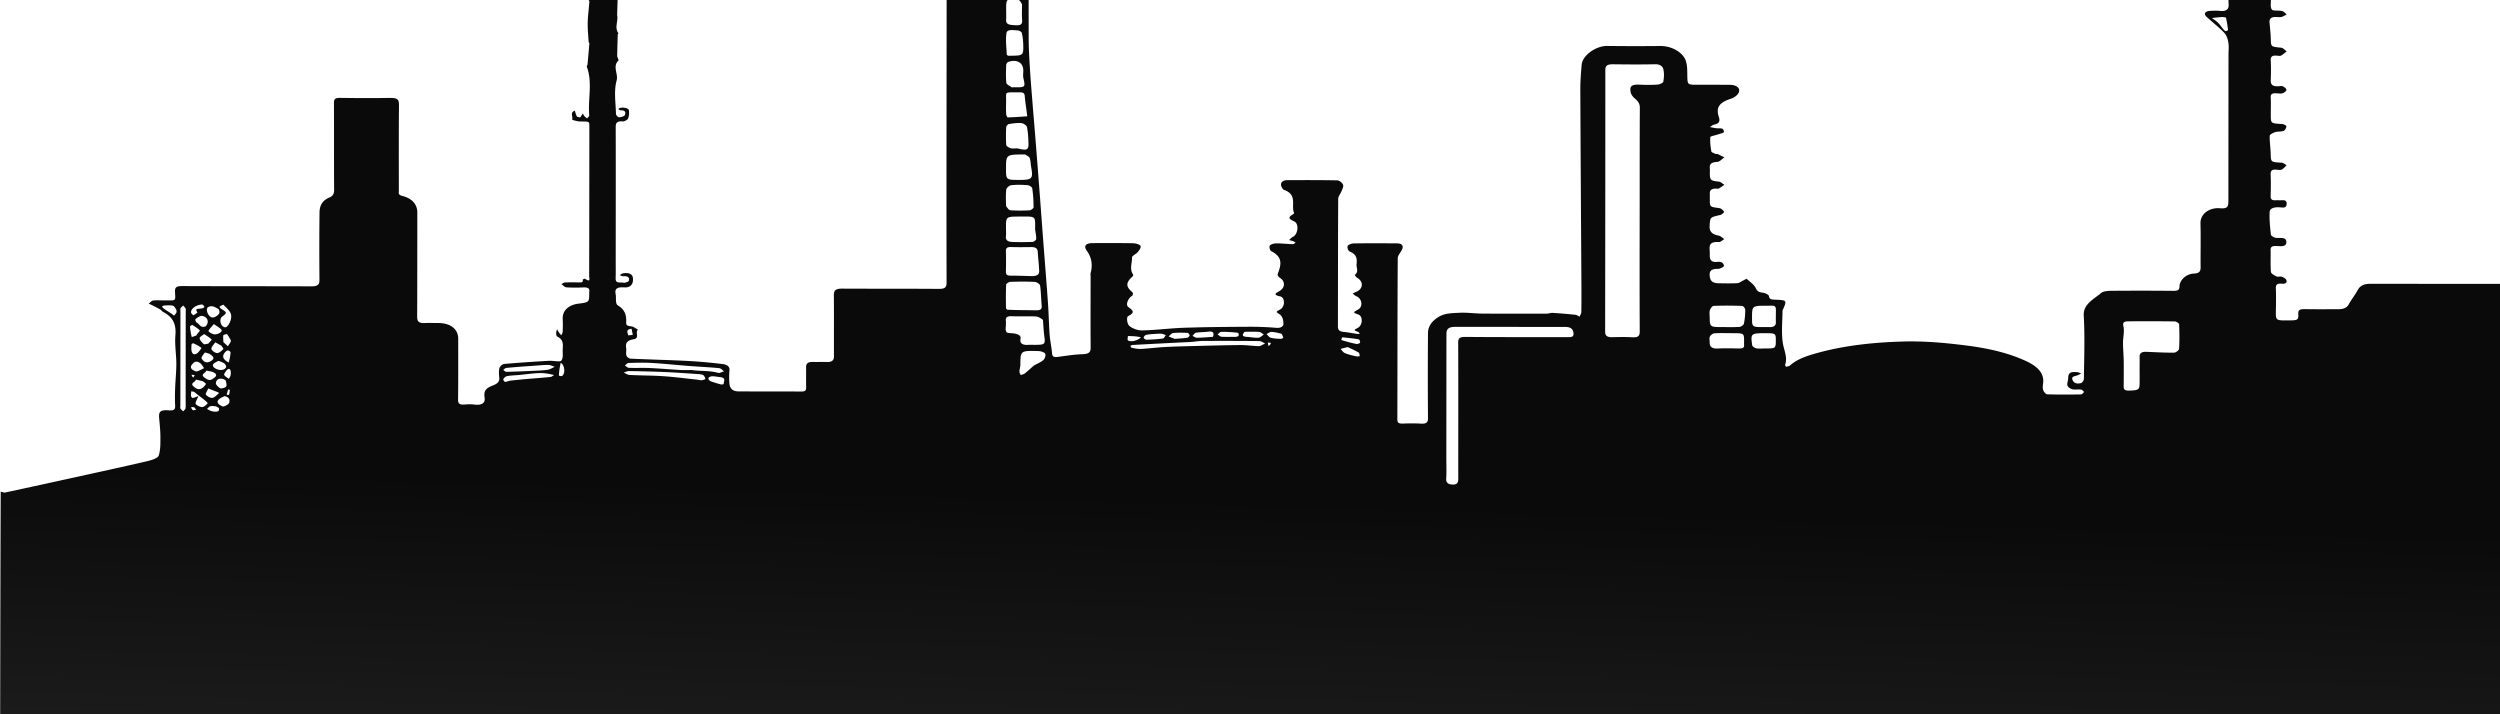 <svg xmlns="http://www.w3.org/2000/svg" preserveAspectRatio="xMidYMid slice" viewBox="0 0 1000 400" width="1400" height="400" fill="none">
  <path fill="url(#filter_linear)" d="M229.925 101.384c-2.125.878-.58 2.464-1.061 3.715 1.014.221 2.024.617 3.044.633 4.132.068 3.84-.284 3.836 2.936-.023 19.676-.028 39.352-.078 59.027-.002.673.773 2.644-1.686.933-.087-.061-.909.293-.888.384.277 1.185-.675 1.117-1.704 1.097-1.793-.035-3.59-.06-5.378.018-.492.021-.955.424-1.431.651.642.451 1.243 1.241 1.934 1.292 2.272.167 4.583.144 6.868.043 1.879-.084 2.585.473 2.312 1.865-.026.133-.004.271-.004.407.001 3.503.041 3.699-4.235 4.209-3.958.471-6.53 2.752-6.372 6.104.084 1.762.051 3.528-.016 5.291-.017.431-.379.853-.582 1.28-.326-.412-.678-.812-.971-1.237-.268-.389-.472-.804-.704-1.208-.121.49-.343.981-.333 1.47.01.5.028 1.26.421 1.454 2.766 1.368 2.223 3.466 2.173 5.439-.038 1.453.311 3.182-.591 4.245-.496.584-3.236-.067-4.945.033-5.958.35-11.916.73-17.851 1.256-.739.066-1.754 1.011-1.912 1.654-.305 1.245-.204 2.573-.063 3.853.173 1.562-.763 2.399-2.49 3.067-3.126 1.207-3.756 2.278-3.366 5.048.292 2.073-1.277 3.004-4.12 2.617-1.282-.174-2.648-.111-3.958-.013-1.926.143-2.567-.376-2.549-1.912.098-8.141.059-16.284.061-24.425.001-3.829-3.106-6.263-7.983-6.266-1.852-.002-3.708-.066-5.554.011-2.395.099-2.892-.869-2.885-2.485.057-13.908.049-27.817.058-41.726.003-3.254-2.06-5.662-6.099-6.666-1.657-.412-1.288-1.236-1.289-2.033-.009-11.398-.048-22.797.057-34.195.023-2.407-.596-3.001-3.913-2.946-6.521.109-13.049.076-19.572-.014-1.957-.027-2.534.428-2.526 1.937.064 11.67-.02 23.34.07 35.009.011 1.332-.509 2.319-1.826 2.869-3.192 1.333-3.985 3.603-4.016 6.024-.115 9.023-.1 18.048-.028 27.071.014 1.817-.801 2.481-3.188 2.472-17.192-.064-34.386-.025-51.578-.103-2.207-.01-3.081.323-3.013 2.193.147 4.064.747 3.505-4.532 3.536-1.41.008-2.853-.135-4.219.055-.666.093-1.188.793-1.775 1.218.531.254 1.072.497 1.592.763 1.062.545 2.137 1.077 3.156 1.667.395.228.577.684.981.891 4.485 2.292 5.27 5.56 4.948 9.463-.308 3.743.37 7.528.378 11.295.006 3.268-.366 6.535-.483 9.804-.083 2.329-.117 4.664.016 6.989.08 1.402-.477 2-2.351 1.845-3.713-.308-4.282.517-4.049 3.175.217 2.476.497 4.955.494 7.433-.003 2.522.096 5.125-.7 7.525-.32.966-2.788 1.772-4.47 2.163-9.57 2.228-19.193 4.318-28.805 6.436a5147.635 5147.635 0 0 1-28.16 6.138c-.458.098-1.068-.228-1.74-.357-.165 41.67-.186 83.34-.28 125.01-.004 1.394.354 1.667 2.165 1.669 359.83.242 719.659.524 1079.493.845 1.81.002 2.16-.271 2.16-1.665-.02-50.832.03-101.664.07-152.598-1.24-.311-2.53-.416-3.71-.745-13.35-3.714-26.66-7.494-40.03-11.165-2.07-.568-2.17-2.013-2.17-2.97-.03-6.888.27-13.777.42-20.666.06-2.602-.04-5.205.04-7.806.05-1.965-.86-2.994-3.51-2.857-4.04.209-8.11.038-12.17.051-2.51.007-4.4-.629-5.43-2.568-.99-1.857-2.21-3.638-3.33-5.453-.93-1.496-2.36-2.198-4.61-2.196-20.371.022-40.742-.005-61.114-.032-2.397-.003-4.142.579-5.138 2.434-1.058 1.97-2.555 3.799-3.63 5.764-.865 1.582-2.4 1.978-4.355 1.977-4.409-.002-8.82.045-13.227-.034-1.825-.033-2.713.246-2.617 1.869.145 2.443-.234 2.602-3.389 2.636-5.808.062-5.645.168-5.565-4.269.051-2.85.098-5.702-.021-8.55-.058-1.382.446-2.045 2.332-1.852 1.482.151 2.283-.427 1.867-1.49-.213-.544-1.111-1.041-1.852-1.315-.574-.212-1.561.162-2.052-.088-.911-.464-2.209-1.163-2.264-1.818-.242-2.906-.044-5.832-.126-8.748-.035-1.224.519-1.65 2.109-1.635 1.68.016 4.179.607 4.186-1.554.008-2.288-2.631-1.422-4.322-1.726-.736-.133-1.806-.796-1.859-1.274-.336-3.055-.678-6.135-.488-9.187.081-1.308 1.881-1.845 3.79-1.741 1.114.061 2.785.568 2.977-1.079.128-1.089-.144-1.877-1.922-1.742-.786.059-1.592-.036-2.379.018-1.61.109-2.116-.43-2.078-1.644.093-2.916.123-5.838-.002-8.752-.06-1.409.495-2.018 2.362-1.84.695.066 1.593.218 2.073-.035.792-.417 1.318-1.132 1.956-1.722-.657-.36-1.288-.998-1.975-1.036-4.369-.244-4.308-.202-4.393-3.587-.06-2.389-.463-4.777-.394-7.159.015-.518 1.291-1.196 2.162-1.47 1.056-.333 2.438-.118 3.411-.522.644-.267 1.06-1.199 1.092-1.847.015-.293-1.13-.858-1.788-.896-4.448-.257-4.451-.222-4.449-3.689.002-2.331.098-4.665-.028-6.991-.08-1.48.894-1.683 2.421-1.584.788.05 1.692.19 2.351-.04.662-.23 1.487-.86 1.502-1.33.016-.48-.757-1.099-1.387-1.428-.422-.22-1.201-.077-1.814-.037-2.233.145-3.13-.617-3.061-2.342.106-2.667.147-5.343-.01-8.007-.093-1.573.691-2.067 2.574-1.881.52.051 1.212.17 1.555-.024.84-.476 1.522-1.117 2.267-1.692-.741-.511-1.42-1.39-2.234-1.471-4.102-.411-4.05-.34-4.134-3.56-.058-2.185-.319-4.367-.505-6.55-.128-1.5.696-2.266 2.72-2.174.703.031 1.469.137 2.101-.028.747-.194 1.381-.646 2.064-.986-.613-.474-1.125-1.191-1.859-1.37-1.347-.328-3.616.024-4.068-.562-.742-.962-.406-2.445-.408-3.71-.014-8.618.003-17.236.009-25.855.002-1.516.027-3.032-.003-4.549-.031-1.599-1.11-2.43-3.202-2.436-3.704-.01-7.408-.027-11.112-.003-2.207.014-3.106.994-2.623 2.721.073.26.01.542.01.813l-.018 22.598c-.002 2.785-.126 5.573.037 8.352.107 1.82-.834 2.83-3.318 2.584-1.388-.138-2.825-.095-4.227-.011-1.809.108-2.52 1.207-1.388 2.27 2.334 2.19 4.991 4.19 7.155 6.47 1.007 1.06 1.429 2.567 1.657 3.917.276 1.625.063 3.298.062 4.95l-.038 48.657c-.003 3.349.007 6.697-.012 10.046-.013 2.244-.595 2.847-3.377 2.631-4.249-.33-7.887 2.248-7.782 6.057.161 5.833-.003 11.672.055 17.508.016 1.564-.369 2.482-2.801 2.579-2.922.116-5.612 2.594-5.645 5.093-.019 1.438-.635 1.818-2.444 1.802-8.289-.073-16.58-.079-24.869-.012-1.357.011-3.179.169-3.977.834-3.137 2.614-7.281 4.561-7.014 9.105.494 8.398.157 16.825.07 25.24-.007.612-.628 1.597-1.242 1.751-1.28.321-2.633.202-3.258-1.151-.771-1.67 1.025-1.573 2.071-2.032.465-.203.904-.44 1.355-.661-.517-.186-1.017-.491-1.555-.538-2.942-.256-3.628.286-3.685 2.637-.022.91-.524 1.868-.274 2.71.177.599 1.142 1.293 1.945 1.492 1.039.257 2.288-.034 3.403.11.486.063 1.192.62 1.198.958.006.34-.726.981-1.147.988-4.496.069-8.998.102-13.488-.043-.588-.019-1.388-1.037-1.609-1.689-.279-.826-.168-1.759-.048-2.631.594-4.339-2.56-7.017-6.924-9.026-7.376-3.396-15.479-5.123-23.931-6.197-8.405-1.067-16.826-1.817-25.323-1.565-11.51.342-22.909 1.514-33.808 4.488-4.087 1.115-8.276 2.412-11.28 5.115-.328.295-1.032.343-1.561.506-.124-.284-.428-.605-.344-.846 1.023-2.941-.439-5.668-.898-8.51-.691-4.277-.181-8.67-.156-13.013.002-.302.208-.607.336-.906 1.416-3.304 1.37-3.391-3.339-3.582-1.35-.056-2.253-.07-2.431-1.451-.069-.533-1.573-1.254-2.521-1.357-1.619-.176-2.177-.626-2.767-1.848-.674-1.395-2.337-2.513-3.649-3.701-.044-.039-.932.49-1.442.737-.755.366-1.5.98-2.291 1.022-2.457.133-4.935.076-7.403.036-2.578-.042-3.474-.959-3.633-3.146-.14-1.921.827-2.641 3.32-2.616.839.008 2.428-.834 2.39-1.212-.092-.922-.842-1.807-2.573-1.587-2.472.313-3.102-.873-3.098-2.468.001-.475.009-.95 0-1.425-.04-1.997-.776-4.303 3.628-4.028.686.043 1.463-.776 2.198-1.197-.777-.484-1.468-1.24-2.345-1.402-2.963-.545-3.688-1.915-3.53-4.108.23-3.2.077-3.166 4.234-4.128.664-.153 1.672-1.078 1.541-1.294-.367-.603-1.173-1.356-1.938-1.457-3.758-.497-3.773-.429-3.771-3.443.001-.814.019-1.629-.001-2.443-.034-1.334.818-1.953 2.53-1.91.353.009.812.112 1.039-.017.796-.456 1.512-.994 2.258-1.5-.741-.444-1.426-1.19-2.232-1.278-3.204-.347-3.555-.562-3.584-3.177-.008-.746.063-1.496-.012-2.238-.173-1.691.716-2.341 2.983-2.472 1.005-.059 1.905-1.172 2.853-1.806-.906-.451-1.801-.919-2.729-1.342-.197-.089-.583.065-.772-.027-.626-.305-1.651-.624-1.72-1.019-.329-1.891-.551-3.816-.418-5.712.026-.368 1.801-.667 2.773-.99.898-.299 1.887-.501 2.641-.943.197-.115-.141-1.233-.57-1.413-.676-.282-1.647-.117-2.477-.221-.852-.107-1.684-.309-2.524-.47.584-.342 1.108-.865 1.764-.995 2.443-.486 2.185-1.899 1.776-3.165-1.171-3.62.183-5.623 4.683-7.1 3.313-1.088 4.762-3.923 2.155-5.156-.606-.287-1.403-.46-2.115-.466-4.585-.044-9.171-.028-13.757-.032-3.276-.003-3.434-.186-3.522-2.789-.075-2.253.089-4.582-.602-6.735-1.007-3.137-5.285-6.03-10.302-5.98-7.053.07-14.111.072-21.164-.02-4.391-.058-9.872 3.65-10.215 7.542-.299 3.398-.55 6.808-.536 10.212.108 26.003.289 52.007.439 78.01.02 3.575.031 7.151-.039 10.725-.012.603-.462 1.2-.71 1.8-.55-.262-1.07-.695-1.656-.756a218.39 218.39 0 0 0-9.056-.758c-.802-.05-1.636.305-2.456.307-8.554.018-17.109.037-25.662-.024-3.103-.022-6.225-.492-9.299-.326-2.755.149-5.658.115-8.122 1.586-2.829 1.689-4.342 3.858-4.362 6.521a2082.797 2082.797 0 0 0-.005 33.999c.016 1.806-.658 2.376-2.959 2.23-2.365-.151-4.762-.097-7.138-.018-1.575.053-2.155-.35-2.152-1.593.05-21.512.029-43.025.151-64.537.007-1.166 1.185-2.314 1.727-3.496.713-1.554-.045-2.447-2.145-2.46-5.732-.036-11.466-.064-17.196.023-.864.013-2.274.554-2.431 1.042-.217.675.219 1.958.892 2.235 2.86 1.175 2.896 3.029 2.685 5.078-.143 1.387.985 2.873-.634 4.172-.134.108.414.963.878 1.23 2.602 1.496 2.463 4.408-.324 5.587-.506.215-.979.476-1.467.715.471.356.864.83 1.426 1.048 2.305.895 2.813 4.175.769 5.315-2.149 1.199-2.149 1.199.103 2.036 1.855.69 1.716 4.255-.206 5.294-1.761.951-1.747.93.066 1.648.322.127.475.508.705.772-.378.008-.769.065-1.134.014-1.798-.254-3.577-.616-5.387-.788-1.765-.168-2.257-.897-2.254-2.152.038-17.033.019-34.067.116-51.1.006-1.007.925-1.999 1.317-3.021.327-.853.902-1.826.629-2.59-.257-.717-1.461-1.736-2.281-1.754-6.697-.147-13.401-.11-20.103-.083-1.976.008-2.95 1.295-2.175 2.768.214.407.494.943.937 1.104 5.567 2.024 2.692 6.2 4.028 9.29.055.129-.302.422-.543.56-2.132 1.224-1.384 1.895.573 2.765 2.068.919 1.54 5.24-.501 6.183-.622.287-1.028.852-1.532 1.29.557.154 1.137.274 1.666.473.362.137.655.384.979.582-.397.209-.805.609-1.189.596-2.223-.073-4.443-.348-6.66-.329-.891.007-2.306.446-2.527.941-.285.639.053 1.923.703 2.252 4.825 2.445 3.725 5.69 2.477 9.064-.155.42.334 1.198.838 1.507 2.289 1.4 2.195 3.961-.185 5.345-1.133.658-2.884 1.435.269 2.079 2.122.435 2.072 4.121.09 5.23-2.015 1.127-1.694.876-.046 2.126 1.058.802 1.343 2.48 1.318 3.758-.015.822-.998 1.633-2.75 1.491a125.82 125.82 0 0 0-10.885-.436c-8.689.047-17.383.116-26.062.401-5.614.184-11.199.94-16.811 1.064-1.755.039-4.08-.825-5.174-1.875-.916-.88-1.144-3.48-.419-3.847 2.882-1.459 1.926-2.265.042-3.658-1.225-.906.072-3.68 1.497-4.413.351-.181.492-1.19.193-1.441-2.748-2.311-2.752-3.861.107-6.425.193-.173.202-.618.055-.843-1.416-2.162-.27-4.43-.364-6.632-.031-.726 1.693-1.426 2.361-2.259.587-.732 1.365-1.797 1.051-2.41-.296-.579-1.896-1.046-2.938-1.067-5.376-.108-10.758-.064-16.137-.058-2.826.003-3.795 1.114-2.439 2.997 2.051 2.848 2.401 5.816 1.572 8.943-.121.456-.018.948-.018 1.423-.007 9.5-.061 19.001.016 28.502.015 1.927-.899 2.498-3.363 2.576-3.17.102-6.324.618-9.467 1.037-1.477.197-2.465.243-2.593-1.278-.214-2.541-.787-5.065-.986-7.607-.288-3.671-.328-7.353-.562-11.027-.299-4.708-.68-9.413-1.037-14.118-.341-4.503-.703-9.005-1.044-13.508-.357-4.706-.696-9.412-1.05-14.118a5707.054 5707.054 0 0 0-2.096-27.015c-.341-4.231-.708-8.462-1.044-12.693-.362-4.57-.755-9.139-1.034-13.712-.25-4.08-.502-8.166-.512-12.25-.043-17.372.003-34.745.017-52.118.002-2.5-.455-2.86-3.65-2.878-5.344-.03-5.368-.03-5.326-4.19.012-1.305-.698-2.863 1.727-3.514.125-.034.161-.811-.038-.91-.676-.333-1.524-.784-2.221-.71-2.851.303-3.547-.718-3.193-2.648.296-1.607-.16-3.095-2.021-4.011-1.078-.53-2.391-1.047-3.619-1.08-3.962-.102-8.038-.605-11.804.78-1.903.701-2.69 1.987-2.684 3.703.047 14.25-.047 28.502.064 42.753.016 2.028-.815 2.613-3.263 2.4-1.481-.128-3.005-.101-4.49.01-.638.046-1.227.482-1.839.741.58.284 1.131.755 1.747.813 1.333.126 2.703.084 4.053.032 2.809-.107 3.723.514 3.722 2.629-.006 9.297-.014 18.594-.022 27.891-.023 29.317-.077 58.634-.003 87.95.006 2.113-.801 2.548-3.395 2.525-12.786-.115-25.575-.033-38.362-.107-2.489-.014-3.352.656-3.331 2.571.088 8.143-.008 16.287.049 24.43.012 1.709-.798 2.461-3.052 2.358-1.758-.081-3.529.025-5.289-.032-1.974-.065-2.858.567-2.821 2.116.063 2.713-.028 5.429.032 8.143.024 1.074-.347 1.585-1.9 1.577-8.408-.047-16.816-.005-25.224-.056-2.426-.015-3.385-1.381-3.544-2.983a28.151 28.151 0 0 1 .002-5.492c.155-1.589-1.239-2.279-2.644-2.448-4.688-.567-9.415-1.017-14.148-1.261-7.605-.393-15.228-.558-22.836-.917-.592-.028-1.476-.763-1.607-1.264-.256-.979.062-2.038-.102-3.04-.307-1.877.264-2.967 3.009-3.453 2.583-.457.416-2.724 1.739-3.83-.882-.463-1.706-1.202-2.661-1.322-1.3-.164-2.128-.257-2.072-1.484.12-2.634-.218-4.99-3.342-6.925-1.131-.7-.553-2.976-.877-4.518-.453-2.161.647-2.86 3.438-2.659 2.526.182 3.765-1.337 3.463-3.823-.184-1.513-1.56-2.18-3.942-1.81-.493.076-.902.475-1.349.724.465.158.95.477 1.391.444 1.879-.138 2.685.494 2.245 1.856-.108.336-1.005.605-1.602.737-.447.099-1.007-.154-1.493-.107-1.853.179-2.196-.573-2.152-1.791.081-2.238.026-4.479.028-6.718.014-17.848.053-35.696 0-53.544-.005-1.651.317-2.539 2.817-2.366.69.047 1.917-.623 2.123-1.145.415-1.048.494-2.237.339-3.337-.135-.96-3.044-1.388-3.992-.671-.105.08-.199.317-.169.332.302.154.637.397.953.389 1.97-.053 1.951 1.087 1.572 1.907-.219.473-1.495.84-2.325.879-.388.018-1.206-.853-1.216-1.328-.091-4.477-.907-9.096.263-13.386.751-2.752-1.774-5.515.731-8.01.137-.136-.079-.492-.154-.742-.112-.37-.358-.737-.352-1.103.048-2.9.14-5.8.237-8.699.003-.104.317-.257.286-.299-1.713-2.307-.093-4.75-.504-7.105a3.014 3.014 0 0 1-.032-.6c.084-2.9.211-5.8.248-8.7.032-2.483-.036-4.968-.061-7.452-.011-1.15-.026-2.3-.028-3.45-.001-.048.172-.098.171-.144-.087-2.612-.157-5.225-.3-7.836-.031-.559-.707-1.268-.444-1.638 1.471-2.068.433-4.078-.13-6.058-.205-.724-1.195-1.84-1.884-1.865-2.646-.098-5.354.01-7.963.368-1.607.22-2.108 1.122-1.365 2.566.553 1.076.173 2.444.144 3.681-.006.218-.548.544-.474.63 2.144 2.462-.067 5.095.513 7.685.616 2.753-.162 5.68-.202 8.533-.036 2.533.085 5.068.19 7.6.015.355.503.71.479 1.053-.199 2.82-.607 5.636-.672 8.458-.059 2.577.225 5.16.38 7.74.01.173.304.344.29.508a599.863 599.863 0 0 1-.745 8.453c-.029.31-.376.65-.279.913 2.368 6.413.381 12.955.973 19.419.038.412-.558.858-.86 1.289-.404-.352-.861-.676-1.195-1.063-.244-.282-.327-.647-.481-.975-.198.295-.395.59-.595.884-.169.248-.37.715-.505.704-.467-.037-1.173-.152-1.316-.399-.4-.694-.565-1.467-.823-2.311zM79.819 215.587c1.12.902 2.348 1.749 3.245 2.768.13.147-1.255 1.517-2.068 1.603-.837.088-2.135-.549-2.653-1.159-.356-.42.228-1.345.482-2.025.155-.415.48-.793.464-1.187-.715.263-1.413.572-2.163.749-.14.033-.68-.451-.71-.719-.074-.645.044-1.304.085-1.957.426.099.967.105 1.256.316.664.484 1.206 1.068 2.062 1.611zm576.054-79.563c-.014 17.905-.072 35.811.02 53.716.01 1.955-.769 2.444-3.132 2.306-2.629-.154-5.286-.081-7.928-.027-1.995.04-2.781-.622-2.779-2.15.051-34.929.081-69.859.077-104.788 0-1.65.847-2.25 2.956-2.226 5.64.066 11.286.123 16.921-.015 2.049-.05 3.064.885 3.322 1.926.405 1.636.277 3.393-.006 5.06-.08.471-1.452 1.098-2.287 1.153-2.363.156-4.762.146-7.132.028-3.632-.181-4.058.869-3.631 3.05.184.939.963 1.93 1.829 2.64 1.26 1.033 1.838 2.085 1.83 3.516-.066 11.801-.051 23.602-.06 35.811zm-77.317 76.085c.005-7.124.008-14.248.018-21.372.003-2.134.941-2.853 3.722-2.852 9.346.004 18.692.014 28.038.021 5.291.004 10.581-.004 15.871.018 2.08.009 3.033.863 3.196 2.462.193 1.897-1.434 1.607-2.907 1.606-13.401-.013-26.804.034-40.204-.083-2.544-.022-3.016.598-3.009 2.406.07 18.116.014 36.231.026 54.347 0 1.276-.27 2.372-2.25 2.303-1.704-.059-2.69-.701-2.582-2.284.188-2.752.056-5.518.058-8.279l.023-28.293zm277.286-7.519c-.002 2.17.048 4.342-.021 6.511-.062 1.957-.795 2.199-4.19 2.279-2.399.057-2.163-1.028-2.153-2.207.028-3.279.054-6.558.003-9.837-.037-2.364-.279-4.727-.28-7.091-.001-2.203.654-4.47.162-6.592-.411-1.773.56-1.969 2.088-1.981 6.169-.045 12.34-.045 18.508.048.6.009 1.675.757 1.693 1.182.141 3.252.173 6.513-.024 9.762-.034.565-1.302 1.543-2.01 1.548-3.715.026-7.433-.197-11.15-.34-1.869-.072-2.69.607-2.635 2.038.055 1.423.01 2.848.009 4.68zm-452.944-23.565c-.176-.215-.503-.428-.505-.644-.031-3.109-.086-6.222.063-9.328.02-.424 1.084-1.148 1.698-1.17 3.244-.115 6.507-.146 9.744.022.784.04 2.06.894 2.141 1.456.388 2.697.388 5.426.641 8.138.138 1.471-.694 1.807-2.448 1.765-3.686-.09-7.379-.033-11.334-.239zm10.065-13.43c-2.872-.07-5.744-.192-8.616-.189-1.453.002-2.02-.366-1.989-1.512.074-2.78.083-5.562.004-8.342-.035-1.243.58-1.639 2.154-1.59 2.64.081 5.288.057 7.931.017 1.863-.028 2.625.602 2.669 2.035.062 2.048.393 4.092.471 6.14.057 1.495.741 3.323-2.624 3.441zm4.219 17.513c.175 2.181.247 4.37.549 6.541.448 3.222.267 3.436-3.959 3.433-.793-.001-1.592-.05-2.377.007-2.325.168-3.56-.555-3.187-2.402.269-1.335-.859-1.762-2.065-2.065-1.177-.295-3.083-.078-3.518-.626-.63-.794-.228-2.074-.258-3.147-.012-.407.052-.819-.011-1.22-.224-1.424.353-2.077 2.428-1.99 3.162.132 6.346-.04 9.509.088.982.04 1.928.634 2.889 1.381zm266.699-1.013c0-.948-.193-1.929.066-2.833.191-.668.939-1.745 1.496-1.766 3.801-.149 7.62-.121 11.423.014.464.017 1.239 1.008 1.238 1.547-.005 1.863-.165 3.741-.548 5.578-.106.508-1.154 1.235-1.832 1.277-2.448.153-4.922.057-7.386.055-4.224-.003-4.43-.163-4.457-3.872zm-269.845-35.23c.175 1.297.485 2.596.448 3.89-.012.408-.929 1.121-1.471 1.145-2.718.116-5.453.124-8.172.019-1.581-.06-2.651-.665-2.478-2.138.143-1.208.031-2.434.032-3.652.003-4.363.004-4.345 5.613-4.364 6.471-.021 6.104-.362 6.028 5.1zm-11.634-9.375c.002-2.165-.155-4.341.099-6.488.079-.66 1.194-1.683 1.983-1.773 2.15-.245 4.393-.188 6.569-.018.695.054 1.784.794 1.855 1.29.354 2.5.514 5.022.526 7.538.002.429-1.014 1.2-1.613 1.232a65.497 65.497 0 0 1-7.636-.012c-.638-.041-1.191-.886-1.783-1.769zm7.689-20.557c.617.458 1.588.843 1.778 1.389.412 1.183.385 2.453.606 3.68.833 4.617.39 5.113-4.667 5.109-5.398-.004-5.398-.004-5.395-4.546.005-5.638.005-5.638 7.678-5.632zm66.615 74.976c1.424-.134 2.847-.379 4.271-.385a1535.47 1535.47 0 0 1 22.714.043c.793.008 1.576.626 2.365.962-.683.343-1.326.76-2.064 1.003-.446.147-1.044.053-1.57.022-2.128-.127-4.258-.404-6.383-.383-6.091.06-12.181.22-18.269.374-3.979.101-7.96.196-11.929.412-3.121.169-6.219.585-9.34.754-1.228.066-2.505-.195-3.729-.411-.288-.05-.452-.519-.673-.795.322-.131.634-.36.966-.378 7.703-.42 15.408-.817 23.641-1.218zM74.27 206.014l-.008 10.586c-.001 1.289.078 2.584-.05 3.865-.041.425-.616.818-.947 1.225-.374-.374-.84-.716-1.091-1.134-.168-.279-.032-.667-.031-1.006l.03-38.071c0-.339-.136-.727.032-1.006.252-.418.719-.758 1.094-1.132.33.408.741.793.962 1.233.149.295.028.67.028 1.009l-.02 24.431zm332.648-89.527c-.878-.001-1.845.175-2.609-.052-.738-.22-1.766-.832-1.804-1.311-.184-2.356-.138-4.727-.028-7.089.021-.45.607-1.188 1.082-1.268 1.642-.278 3.382-.526 5.02-.375.841.078 2.088.961 2.215 1.592.433 2.143.531 4.334.602 6.509.086 2.64-.613 2.959-4.478 1.994zm286.218 73.927c4.498.003 4.498.004 4.495 3.407 0 .406-.045.816.007 1.219.149 1.149-.53 1.532-1.98 1.501-2.817-.06-5.647-.135-8.452.01-2.558.133-3.383-.789-3.336-2.542.019-.745-.235-1.558.078-2.216.264-.555 1.126-1.274 1.796-1.322 2.27-.163 4.573-.059 7.392-.057zm17.204-7.927c-.001 1.15-.042 2.3.007 3.448.061 1.411-.726 2.119-2.606 2.051-.701-.025-1.405-.005-2.108-.005-4.822-.004-4.822-.004-4.819-3.751.003-4.807.003-4.802 6.176-4.802 3.217 0 3.46-.377 3.35 3.059zm-299.444-78.824c-2.6.169-5.199.37-7.803.444-.199.006-.607-.874-.632-1.351-.08-1.555-.055-3.114-.022-4.67.1-4.678-1.038-3.91 5.297-4.004 1.308-.02 2.054.158 2.152 1.385.208 2.602.658 5.193 1.008 8.196zM276.675 205.154c-1.528-.001-3.063.07-4.583-.017-4.087-.234-8.163-.602-12.253-.787-2.752-.124-5.524.024-8.281-.073-.551-.019-1.07-.594-1.605-.913.48-.36.945-1.017 1.443-1.032 3.109-.093 6.24-.188 9.336-.007 4.904.286 9.783.814 14.678 1.191 4.078.314 8.174.502 12.24.885.719.067 1.329.821 1.989 1.258-.805.233-1.789.819-2.386.64-3.261-.977-6.734-.619-10.578-1.145zM409.323 85.338c0 1.014-.188 2.053.031 3.038.828 3.727.877 3.72-3.937 3.678-.263-.002-.633.086-.773-.015-.766-.555-2.037-1.12-2.104-1.746-.248-2.351-.139-4.728-.056-7.092.016-.448.383-1.133.834-1.29 3.33-1.154 5.982.215 6.005 3.427zm-6.043-53.144c1.315.001 2.648-.092 3.939.046.581.062 1.531.574 1.545.902.122 2.786.102 5.578.013 8.366-.01.297-.676.753-1.135.842-3.941.77-5.164.029-5.162-3.035.001-1.215-.066-2.433.023-3.644.082-1.095.335-2.182.777-3.477zm-.037 47.235c-.187-.144-.53-.284-.536-.431-.107-2.881-.551-5.799-.108-8.632.26-1.666 2.83-1.115 4.466-1.06.598.02 1.576.592 1.668 1.005.355 1.61.547 3.257.574 4.893.069 4.23.021 4.23-6.064 4.225zm-.755-50.29c.002-2.437-.001-4.875.009-7.313.003-.845-.263-2.032 1.482-1.796 1.636.222 4.359-1.145 4.753 1.056.473 2.638.174 5.365.028 8.048-.02.36-1.137 1-1.688.966-1.457-.092-2.882-.484-4.584-.96zm-.017 21.582c.001-1.49-.244-3.017.109-4.456.172-.702 1.358-1.626 2.266-1.768 1.561-.245 3.751-.526 3.945 1.5.164 1.708.031 3.433.03 5.15-.001 1.039.359 2.18-.079 3.096-.866 1.814-2.609.003-3.984.302-1.796.39-2.54-.396-2.303-1.792.091-.533.016-1.083.016-2.032zm6.344 8.149c-.002 2.118-.133 4.243.037 6.353.13 1.62-.595 2.177-2.667 2.015-1.909-.15-3.881-.016-3.743-2.214.097-1.551.021-3.109.022-4.664.003-3.661.175-3.818 4.829-3.268.585.069 1.019.895 1.522 1.778zm4.649 144.559c-1.175 1.038-2.309 2.106-3.548 3.097-.402.322-1.078.442-1.628.654-.182-.463-.525-.93-.511-1.389.027-.907.37-1.809.377-2.714.042-5.671.025-5.71 7.287-5.504.945.026 2.438.551 2.649 1.085.288.732-.096 1.892-.758 2.507-.927.861-2.377 1.39-3.868 2.264zm293.43-13.004c3.168.02 3.435.223 3.438 2.62.003 3.49.003 3.49-4.419 3.487-1.143-.001-2.336.151-3.411-.059-.66-.129-1.567-.776-1.631-1.248-.647-4.802-.604-4.805 6.023-4.8zm-427.841 18.599c-4.577-.478-9.139-1.084-13.734-1.399-4.477-.307-8.991-.27-13.48-.495-.814-.041-1.583-.616-2.373-.945.734-.214 1.473-.624 2.2-.612 4.849.079 9.7.191 14.542.404 4.428.196 8.848.522 13.268.821.64.043 1.429.124 1.846.431.478.354.69.966.839 1.496.027.094-.798.404-1.268.485-.502.086-1.049.019-1.84-.186zm-57.413-1.877c-.469.271-.907.732-1.414.783-3.273.329-6.563.561-9.845.84-1.337.114-2.669.264-4.003.402-.859.089-1.725.154-2.57.295-.618.102-1.244.481-1.792.406-.325-.044-.829-.837-.679-1.098.28-.487.904-1.077 1.519-1.187 1.553-.28 3.183-.305 4.778-.455 2.758-.259 5.506-.684 8.271-.755 1.989-.051 3.999.36 5.735.769zm-8.463-3.671c2.042-.134 4.086-.362 6.128-.359.868.002 1.735.489 2.602.756-.956.412-1.86 1.048-2.88 1.189-2.094.29-4.249.343-6.383.443-3.363.157-6.729.302-10.096.368-.418.008-.852-.495-1.279-.761.412-.277.791-.754 1.242-.798 3.371-.328 6.756-.57 10.666-.838zm-124.603-19.44c2.375-1.824 2.365-1.814-.167-3.412-.309-.194-.672-.768-.603-.817.476-.328 1.513-.823 1.546-.789 1.034 1.061 2.245 2.097 2.841 3.309.448.908.349 2.106.014 3.077-.342.991-1.144 2.551-1.967 2.64-1.56.168-2.739-2.444-1.664-4.008zM889.025 63.929c.475.094 1.331.138 1.366.291.367 1.625.631 3.265.827 4.908.017.143-.762.532-.969.46-.398-.137-.695-.501-.955-.81-.714-.848-1.304-1.765-2.102-2.56-.693-.691-1.602-1.255-2.415-1.874 1.239-.139 2.479-.277 4.248-.415zM485.174 191.88c-2.119.134-4.237.332-6.36.362-.607.008-1.227-.469-1.841-.723.469-.446.851-1.18 1.423-1.281 1.557-.275 3.213-.198 4.793-.416 2.134-.296 2.541.49 1.985 2.058zm53.972 4.114c1.452.712 2.972 1.357 4.314 2.175.407.248.32.975.46 1.482-.551.004-1.144.111-1.644-.009-1.464-.353-2.972-.683-4.298-1.25-.749-.32-1.173-1.089-1.743-1.656.794-.247 1.588-.495 2.911-.742zm-76.195-5.353c.613 0 1.246-.072 1.833.023.54.087 1.03.354 1.543.542-.391.468-.704 1.28-1.187 1.346-2.161.292-4.369.416-6.566.486-.378.012-1.135-.56-1.102-.814.054-.414.528-1.037.981-1.132 1.28-.27 2.64-.317 4.498-.451zm-379.93-10.478c1.66-1.177 3.03-.105 4.217.517.507.266.716 1.465.372 1.952-.48.677-1.586 1.49-2.46 1.515-1.5.042-2.986-2.574-2.129-3.984zm386.807 12.519l-2.38-.958c.591-.475 1.121-1.288 1.785-1.36 1.887-.202 3.832-.153 5.745-.073.335.014.877.663.865 1.008-.013.334-.56.874-.976.94-1.479.236-3.003.309-5.039.443zm28.048-2.828c1.921.001 3.854-.092 5.755.055.678.052 1.28.687 1.917 1.055-.727.446-1.415 1.215-2.187 1.268-1.471.102-2.985-.247-4.488-.33-1.787-.1-2.353-.617-.997-2.048zm-415.654-2.158c-2.029.777-2.363-.922-3.448-1.475-.446-.227-.814-1.242-.579-1.433.714-.578 1.845-1.388 2.624-1.282 2.243.305 3.048 2.544 1.403 4.19zm413.008 2.563c.627 1.097.175 1.639-1.395 1.63-1.754-.01-3.517.073-5.255-.052-.551-.039-1.037-.614-1.553-.944.491-.349.971-.985 1.474-.997 2.151-.047 4.309.09 6.729.363zm41.272 2.883c.134-.375.321-1.081.394-1.075 2.203.208 4.41.432 6.571.808.332.058.664.896.572 1.319-.053.249-1.018.624-1.44.541-1.969-.386-3.893-.913-6.097-1.593zM82.468 210.703c-.484.542-.854 1.184-1.475 1.608-1.545 1.053-2.653.223-3.65-.675-1.404-1.264.937-1.707 1.006-2.652.912.217 1.857.378 2.722.676.45.155.76.552 1.397 1.043zm7.405 4.892c1.964.413 2.16 1.711 1.73 2.785-.25.624-2.092 1.527-2.538 1.341-2.908-1.215-2.73-2.745.808-4.126zm-.26-6.719c.248.191.672.363.713.577.147.779.497 1.689.12 2.32-.267.446-1.97.907-2.352.681-.852-.503-1.854-1.49-1.74-2.176.164-.98.96-2.228 3.26-1.402zm198.701-.862c2.264.417 1.079 1.75 1.171 2.728.005.05-.75.268-1.05.187-1.442-.388-2.896-.783-4.242-1.328-.459-.187-.92-.874-.815-1.234.094-.324.958-.712 1.493-.72.967-.016 1.942.23 3.443.367zM70.585 181.172c0 .336.116.705-.028 1-.215.44-.613.828-.933 1.239-.385-.294-.752-.603-1.16-.876-.996-.668-2.029-1.304-3.007-1.987-.297-.209-.464-.528-.691-.796.307-.139.607-.384.923-.397 1.132-.048 2.329-.182 3.38.045.623.135 1.019.889 1.516 1.772zm6.598 21.383c.831-1.092 1.983-.826 2.847-.187.723.535 1.09 1.355 1.615 2.049-1.138.464-2.601 1.507-3.338 1.261-1.215-.406-3.002-1.38-1.124-3.123zm6.091-7.936c-.608.074-1.57.368-1.762.184-.73-.697-1.572-1.528-1.654-2.35-.052-.53 1.15-1.133 1.79-1.704 1.018.707 2.14 1.352 2.974 2.17.178.174-.694.981-1.347 1.7zm429.418-3.939c.218.511.516 1.014.598 1.537.021.134-.657.488-.991.471-1.341-.07-2.742-.098-3.981-.44-.709-.196-1.15-.967-1.712-1.478.642-.303 1.292-.865 1.924-.854 1.304.025 2.599.355 4.162.764zM85.648 204.19c-1.399-1.468.58-2.001 1.486-2.612.304-.204 1.865.448 2.584.94.491.335.917 1.214.682 1.603-.795 1.316-2.97 1.385-4.752.069zm2.394-15.675c1.341.968.218 1.597-.65 2.061-.535.287-1.523.405-2.108.222-.771-.242-2.004-1.05-1.892-1.275.492-.984 1.398-1.846 2.153-2.753.62.418 1.242.835 1.86 1.255.13.09.248.191.637.49zm-2.662 19.951c-1.4 1.215-2.44.542-3.614-.311-1.812-1.316.646-1.837.752-2.781.963.222 2.032.309 2.861.698 1.171.55 1.681 1.354.001 2.394zm3.186-13.028c.271.469.936 1.172.742 1.366-.657.659-1.643 1.588-2.458 1.562-.838-.027-2.256-1.039-2.279-1.645-.033-.87.969-1.762 1.529-2.645a51.7 51.7 0 0 1 2.466 1.362zm-4.766 3.254c1.329.889 2.546 1.74.408 2.965-1.958 1.121-2.988-.244-3.512-1.05-.35-.537.682-1.644 1.237-2.436.063-.09 1.046.202 1.867.521zm5.56-4.679c-.031-.925-.159-1.859-.021-2.769.03-.205 1.405-.519 1.452-.458.57.739 1.038 1.528 1.461 2.327a.911.911 0 0 1-.001.8c-.316.594-.733 1.156-1.11 1.73-.506-.475-1.01-.951-1.78-1.63zm-6.1 18.523c1.39.528 2.786 1.048 4.157 1.604.083.033.068.418-.06.515-.794.604-1.57 1.548-2.476 1.637-.795.078-2.11-.682-2.516-1.326-.288-.455.556-1.333.895-2.43zm-3.957-14.459c-.818.87-1.94 1.167-2.477.04-.462-.971-.23-2.148-.217-3.232.002-.16.642-.493.733-.447 1.108.559 2.273 1.099 3.162 1.831.201.166-.598 1.051-1.201 1.808zm377.032-6.016c-.962 1.236-3.916 2.052-5.112 1.256-.388-.259-.061-1.154-.061-1.758 1.724.032 3.449.063 5.173.502zm-377.82-.703l-1.787.609c-.11-.429-.25-.856-.323-1.289-.164-.969-.359-1.941-.388-2.914-.007-.222.847-.681.895-.65 1.067.68 2.21 1.341 2.997 2.191.18.195-.896 1.079-1.394 2.053zm2.39-12.418c1.14.72 1.123 1.378-.391 1.597-1.253.181-2.734-.059-1.55 1.553.094.128-1.044.792-1.61 1.206-.316-.359-.845-.696-.911-1.081-.246-1.443 1.9-3.174 4.463-3.275zm10.566 23.219c-2.164-1.155-3.02-2.538-1.217-4.337.24-.24.76-.569.99-.506.406.111.987.5.973.756-.068 1.297-.304 2.589-.746 4.087zm132.819.104c1.612.822 1.969 4.483.459 5.295-.237.127-1.206-.152-1.202-.218.108-1.627.301-3.25.743-5.077zM87.488 220.276c.494 1.317-.36 1.827-2.59 1.395-.76-.147-1.413-.622-2.115-.947.457-.381.83-.915 1.396-1.1.55-.18 1.308-.047 1.956.037.382.049.727.268 1.353.615zm3.186-15.064c.79-.794 1.364-.634 1.564.281a4.42 4.42 0 0 1-.006 1.797c-.096.477-.442.924-.677 1.384-.647-.503-1.58-.93-1.847-1.533-.204-.46.437-1.142.966-1.929zm161.937-16.568l.522 2.447-1.82.219c-.217-1.076-1.235-2.324 1.298-2.666zM90.667 214.985l.579-2.073c.244.078.705.167.7.23-.06.64-.172 1.279-.339 1.907-.02.079-.44.095-.94-.064zm-12.969 5.08l.793.956c-.454.078-1.098.335-1.32.195-.4-.251-.545-.741-.796-1.131.353-.075.706-.149 1.323-.02zm429.698-24.503l-.279-1.413 1.276.144c-.156.423-.312.846-.997 1.269zM76.65 207.033l1.28.173-.639.963c-.302-.311-.603-.621-.64-1.136z"/>
  <defs>
    <linearGradient id="filter_linear" x1="351.171" x2="343.869" y1="148.965" y2="405.284" gradientUnits="userSpaceOnUse">
      <stop offset=".404" stop-color="#0B0A0A"/>
      <stop offset="1" stop-color="#242424"/>
    </linearGradient>
  </defs>
</svg>
